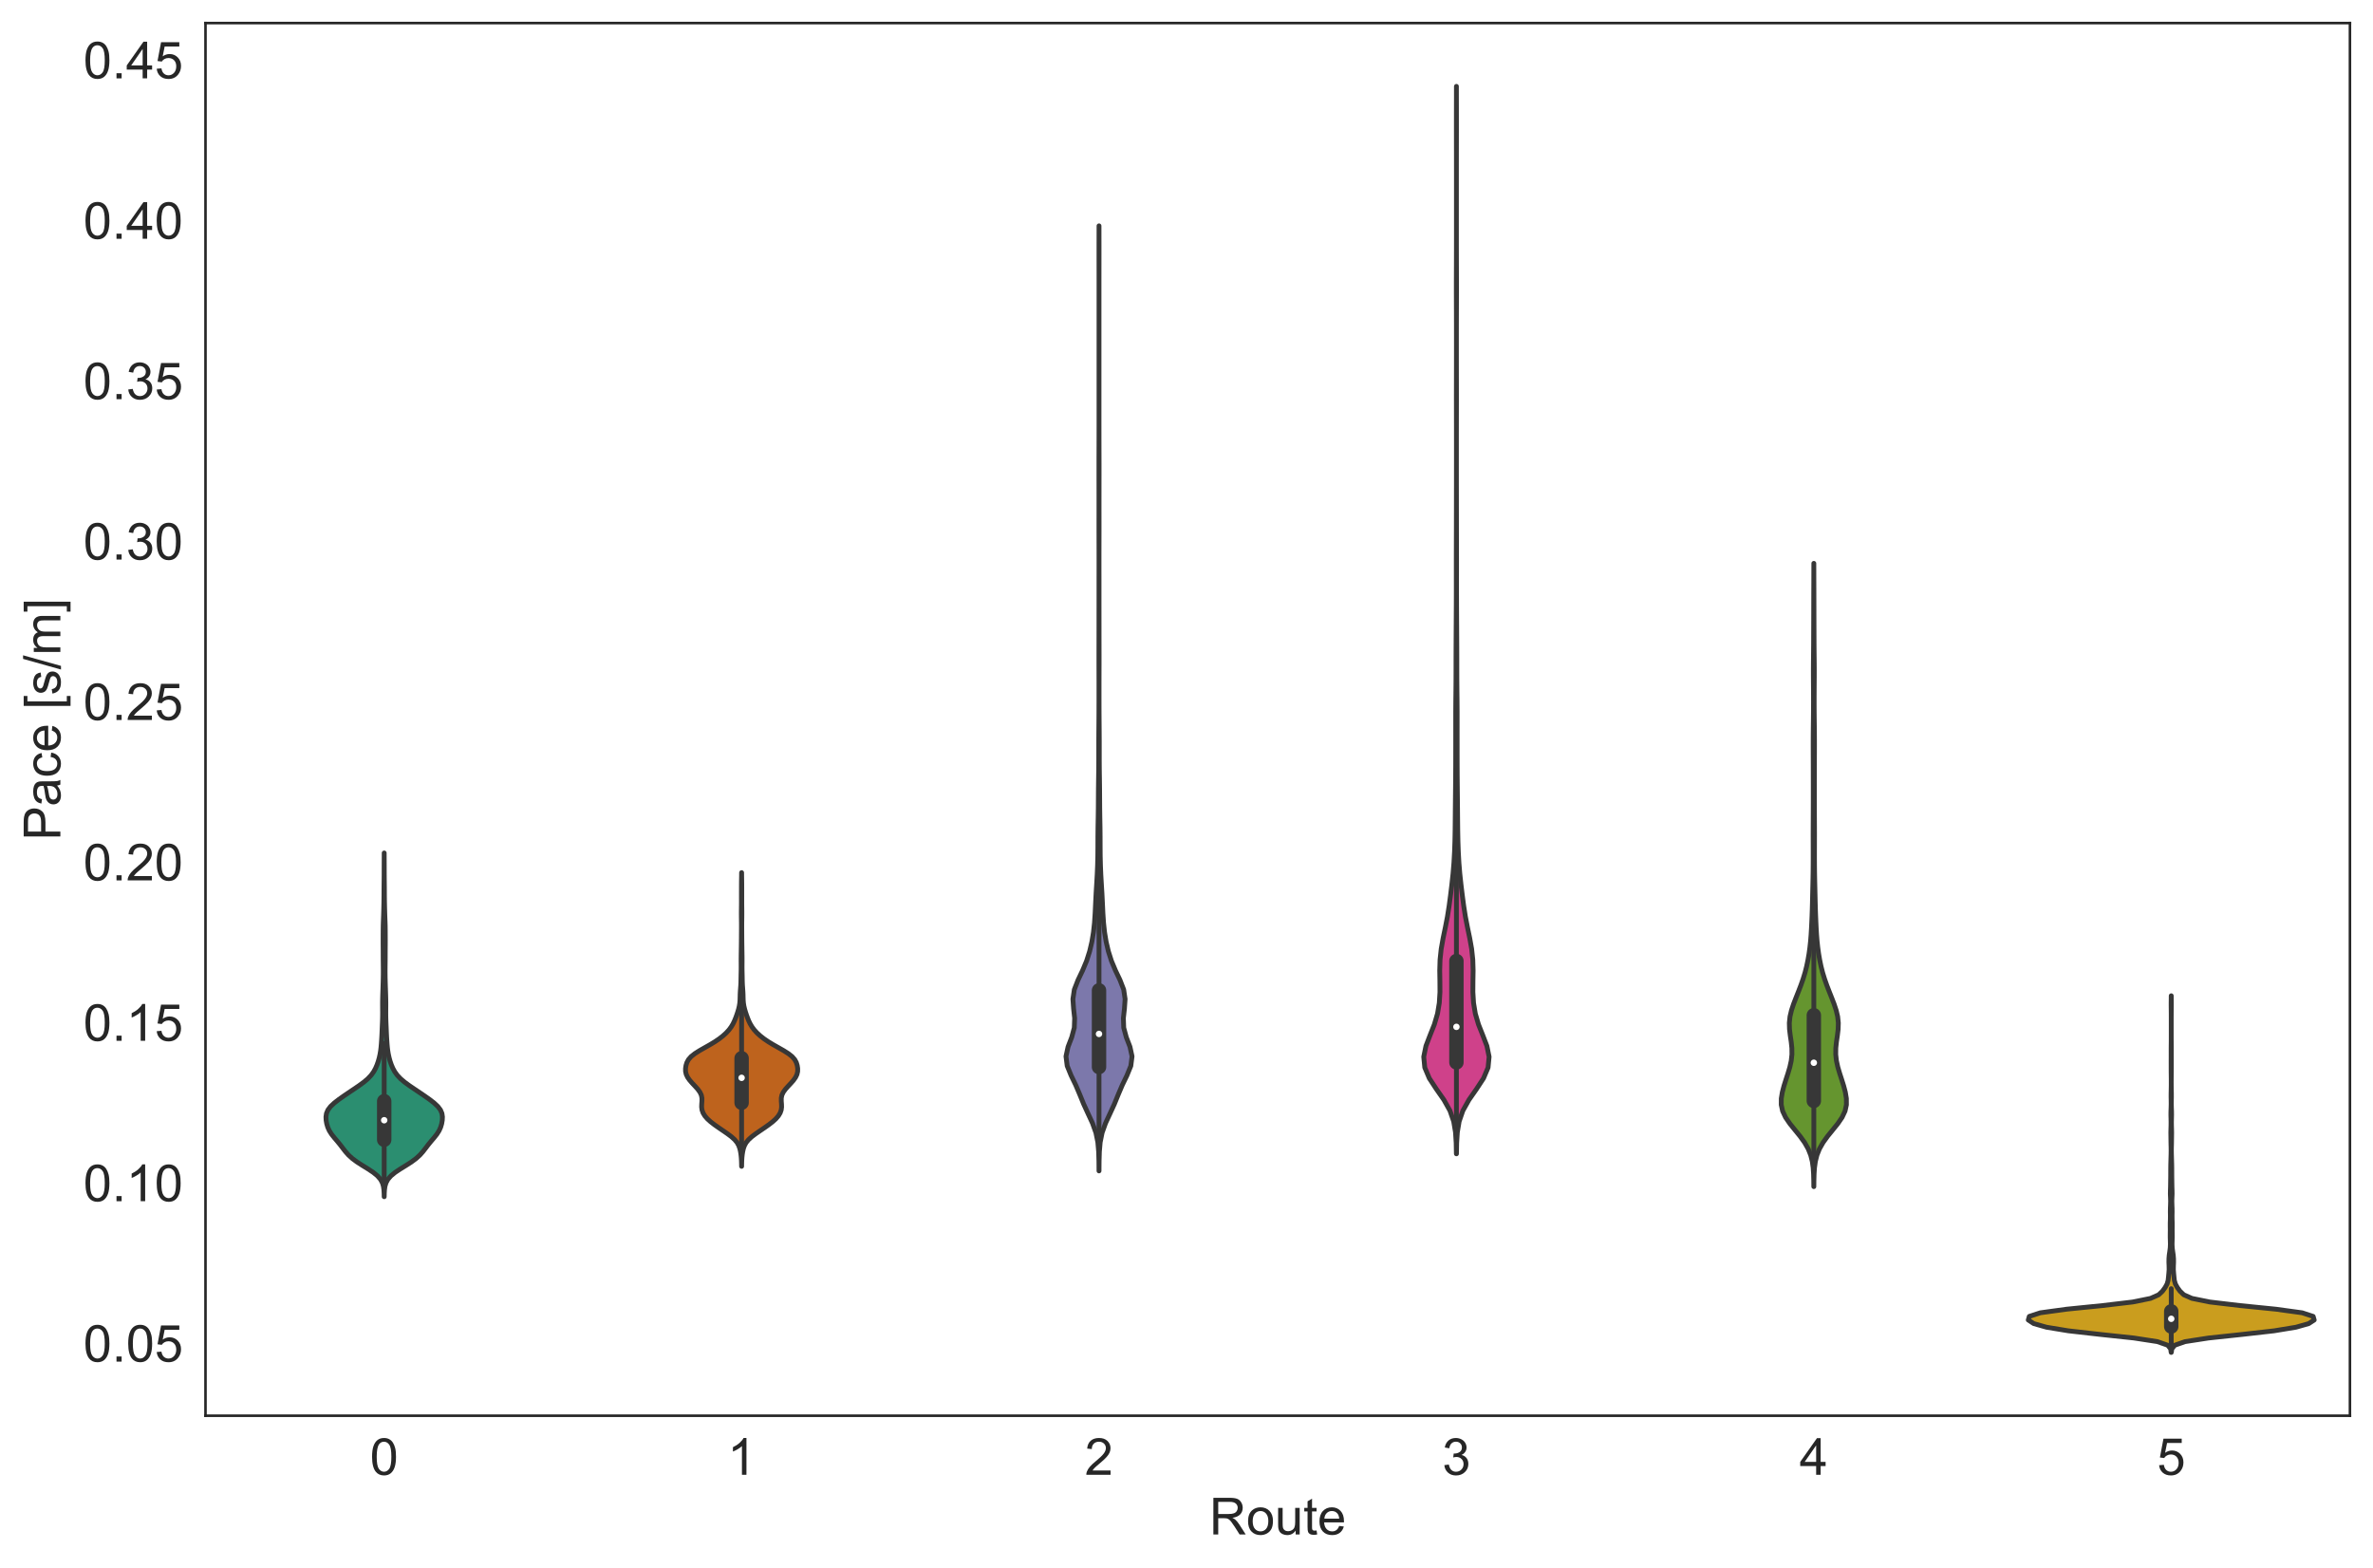 <?xml version="1.0" encoding="utf-8" standalone="no"?>
<!DOCTYPE svg PUBLIC "-//W3C//DTD SVG 1.1//EN"
  "http://www.w3.org/Graphics/SVG/1.1/DTD/svg11.dtd">
<!-- Created with matplotlib (https://matplotlib.org/) -->
<svg height="489.545pt" version="1.1" viewBox="0 0 740.965 489.545" width="740.965pt" xmlns="http://www.w3.org/2000/svg" xmlns:xlink="http://www.w3.org/1999/xlink">
 <defs>
  <style type="text/css">
*{stroke-linecap:butt;stroke-linejoin:round;white-space:pre;}
  </style>
 </defs>
 <g id="figure_1">
  <g id="patch_1">
   <path d="M 0 489.545 
L 740.965 489.545 
L 740.965 0 
L 0 0 
z
" style="fill:#ffffff;"/>
  </g>
  <g id="axes_1">
   <g id="patch_2">
    <path d="M 64.165 442.08 
L 733.765 442.08 
L 733.765 7.2 
L 64.165 7.2 
z
" style="fill:#ffffff;"/>
   </g>
   <g id="matplotlib.axis_1">
    <g id="xtick_1">
     <g id="text_1">
      <!-- 0 -->
      <defs>
       <path d="M 4.156 35.297 
Q 4.156 48 6.766 55.734 
Q 9.375 63.484 14.516 67.672 
Q 19.672 71.875 27.484 71.875 
Q 33.25 71.875 37.594 69.547 
Q 41.938 67.234 44.766 62.859 
Q 47.609 58.5 49.219 52.219 
Q 50.828 45.953 50.828 35.297 
Q 50.828 22.703 48.234 14.969 
Q 45.656 7.234 40.5 3 
Q 35.359 -1.219 27.484 -1.219 
Q 17.141 -1.219 11.234 6.203 
Q 4.156 15.141 4.156 35.297 
z
M 13.188 35.297 
Q 13.188 17.672 17.312 11.828 
Q 21.438 6 27.484 6 
Q 33.547 6 37.672 11.859 
Q 41.797 17.719 41.797 35.297 
Q 41.797 52.984 37.672 58.781 
Q 33.547 64.594 27.391 64.594 
Q 21.344 64.594 17.719 59.469 
Q 13.188 52.938 13.188 35.297 
z
" id="ArialMT-48"/>
      </defs>
      <g style="fill:#262626;" transform="translate(115.516 460.533)scale(0.16 -0.16)">
       <use xlink:href="#ArialMT-48"/>
      </g>
     </g>
    </g>
    <g id="xtick_2">
     <g id="text_2">
      <!-- 1 -->
      <defs>
       <path d="M 37.25 0 
L 28.469 0 
L 28.469 56 
Q 25.297 52.984 20.141 49.953 
Q 14.984 46.922 10.891 45.406 
L 10.891 53.906 
Q 18.266 57.375 23.781 62.297 
Q 29.297 67.234 31.594 71.875 
L 37.25 71.875 
z
" id="ArialMT-49"/>
      </defs>
      <g style="fill:#262626;" transform="translate(227.116 460.533)scale(0.16 -0.16)">
       <use xlink:href="#ArialMT-49"/>
      </g>
     </g>
    </g>
    <g id="xtick_3">
     <g id="text_3">
      <!-- 2 -->
      <defs>
       <path d="M 50.344 8.453 
L 50.344 0 
L 3.031 0 
Q 2.938 3.172 4.047 6.109 
Q 5.859 10.938 9.828 15.625 
Q 13.812 20.312 21.344 26.469 
Q 33.016 36.031 37.109 41.625 
Q 41.219 47.219 41.219 52.203 
Q 41.219 57.422 37.469 61 
Q 33.734 64.594 27.734 64.594 
Q 21.391 64.594 17.578 60.781 
Q 13.766 56.984 13.719 50.25 
L 4.688 51.172 
Q 5.609 61.281 11.656 66.578 
Q 17.719 71.875 27.938 71.875 
Q 38.234 71.875 44.234 66.156 
Q 50.25 60.453 50.25 52 
Q 50.25 47.703 48.484 43.547 
Q 46.734 39.406 42.656 34.812 
Q 38.578 30.219 29.109 22.219 
Q 21.188 15.578 18.938 13.203 
Q 16.703 10.844 15.234 8.453 
z
" id="ArialMT-50"/>
      </defs>
      <g style="fill:#262626;" transform="translate(338.716 460.533)scale(0.16 -0.16)">
       <use xlink:href="#ArialMT-50"/>
      </g>
     </g>
    </g>
    <g id="xtick_4">
     <g id="text_4">
      <!-- 3 -->
      <defs>
       <path d="M 4.203 18.891 
L 12.984 20.062 
Q 14.5 12.594 18.141 9.297 
Q 21.781 6 27 6 
Q 33.203 6 37.469 10.297 
Q 41.75 14.594 41.75 20.953 
Q 41.75 27 37.797 30.922 
Q 33.844 34.859 27.734 34.859 
Q 25.25 34.859 21.531 33.891 
L 22.516 41.609 
Q 23.391 41.5 23.922 41.5 
Q 29.547 41.5 34.031 44.422 
Q 38.531 47.359 38.531 53.469 
Q 38.531 58.297 35.25 61.469 
Q 31.984 64.656 26.812 64.656 
Q 21.688 64.656 18.266 61.422 
Q 14.844 58.203 13.875 51.766 
L 5.078 53.328 
Q 6.688 62.156 12.391 67.016 
Q 18.109 71.875 26.609 71.875 
Q 32.469 71.875 37.391 69.359 
Q 42.328 66.844 44.938 62.5 
Q 47.562 58.156 47.562 53.266 
Q 47.562 48.641 45.062 44.828 
Q 42.578 41.016 37.703 38.766 
Q 44.047 37.312 47.562 32.688 
Q 51.078 28.078 51.078 21.141 
Q 51.078 11.766 44.234 5.25 
Q 37.406 -1.266 26.953 -1.266 
Q 17.531 -1.266 11.297 4.344 
Q 5.078 9.969 4.203 18.891 
z
" id="ArialMT-51"/>
      </defs>
      <g style="fill:#262626;" transform="translate(450.316 460.533)scale(0.16 -0.16)">
       <use xlink:href="#ArialMT-51"/>
      </g>
     </g>
    </g>
    <g id="xtick_5">
     <g id="text_5">
      <!-- 4 -->
      <defs>
       <path d="M 32.328 0 
L 32.328 17.141 
L 1.266 17.141 
L 1.266 25.203 
L 33.938 71.578 
L 41.109 71.578 
L 41.109 25.203 
L 50.781 25.203 
L 50.781 17.141 
L 41.109 17.141 
L 41.109 0 
z
M 32.328 25.203 
L 32.328 57.469 
L 9.906 25.203 
z
" id="ArialMT-52"/>
      </defs>
      <g style="fill:#262626;" transform="translate(561.916 460.533)scale(0.16 -0.16)">
       <use xlink:href="#ArialMT-52"/>
      </g>
     </g>
    </g>
    <g id="xtick_6">
     <g id="text_6">
      <!-- 5 -->
      <defs>
       <path d="M 4.156 18.75 
L 13.375 19.531 
Q 14.406 12.797 18.141 9.391 
Q 21.875 6 27.156 6 
Q 33.5 6 37.891 10.781 
Q 42.281 15.578 42.281 23.484 
Q 42.281 31 38.062 35.344 
Q 33.844 39.703 27 39.703 
Q 22.75 39.703 19.328 37.766 
Q 15.922 35.844 13.969 32.766 
L 5.719 33.844 
L 12.641 70.609 
L 48.25 70.609 
L 48.25 62.203 
L 19.672 62.203 
L 15.828 42.969 
Q 22.266 47.469 29.344 47.469 
Q 38.719 47.469 45.156 40.969 
Q 51.609 34.469 51.609 24.266 
Q 51.609 14.547 45.953 7.469 
Q 39.062 -1.219 27.156 -1.219 
Q 17.391 -1.219 11.203 4.25 
Q 5.031 9.719 4.156 18.75 
z
" id="ArialMT-53"/>
      </defs>
      <g style="fill:#262626;" transform="translate(673.516 460.533)scale(0.16 -0.16)">
       <use xlink:href="#ArialMT-53"/>
      </g>
     </g>
    </g>
    <g id="text_7">
     <!-- Route -->
     <defs>
      <path d="M 7.859 0 
L 7.859 71.578 
L 39.594 71.578 
Q 49.172 71.578 54.141 69.641 
Q 59.125 67.719 62.109 62.828 
Q 65.094 57.953 65.094 52.047 
Q 65.094 44.438 60.156 39.203 
Q 55.219 33.984 44.922 32.562 
Q 48.688 30.766 50.641 29 
Q 54.781 25.203 58.5 19.484 
L 70.953 0 
L 59.031 0 
L 49.562 14.891 
Q 45.406 21.344 42.719 24.75 
Q 40.047 28.172 37.922 29.531 
Q 35.797 30.906 33.594 31.453 
Q 31.984 31.781 28.328 31.781 
L 17.328 31.781 
L 17.328 0 
z
M 17.328 39.984 
L 37.703 39.984 
Q 44.188 39.984 47.844 41.328 
Q 51.516 42.672 53.422 45.625 
Q 55.328 48.578 55.328 52.047 
Q 55.328 57.125 51.641 60.391 
Q 47.953 63.672 39.984 63.672 
L 17.328 63.672 
z
" id="ArialMT-82"/>
      <path d="M 3.328 25.922 
Q 3.328 40.328 11.328 47.266 
Q 18.016 53.031 27.641 53.031 
Q 38.328 53.031 45.109 46.016 
Q 51.906 39.016 51.906 26.656 
Q 51.906 16.656 48.906 10.906 
Q 45.906 5.172 40.156 2 
Q 34.422 -1.172 27.641 -1.172 
Q 16.75 -1.172 10.031 5.812 
Q 3.328 12.797 3.328 25.922 
z
M 12.359 25.922 
Q 12.359 15.969 16.703 11.016 
Q 21.047 6.062 27.641 6.062 
Q 34.188 6.062 38.531 11.031 
Q 42.875 16.016 42.875 26.219 
Q 42.875 35.844 38.5 40.797 
Q 34.125 45.75 27.641 45.75 
Q 21.047 45.75 16.703 40.812 
Q 12.359 35.891 12.359 25.922 
z
" id="ArialMT-111"/>
      <path d="M 40.578 0 
L 40.578 7.625 
Q 34.516 -1.172 24.125 -1.172 
Q 19.531 -1.172 15.547 0.578 
Q 11.578 2.344 9.641 5 
Q 7.719 7.672 6.938 11.531 
Q 6.391 14.109 6.391 19.734 
L 6.391 51.859 
L 15.188 51.859 
L 15.188 23.094 
Q 15.188 16.219 15.719 13.812 
Q 16.547 10.359 19.234 8.375 
Q 21.922 6.391 25.875 6.391 
Q 29.828 6.391 33.297 8.422 
Q 36.766 10.453 38.203 13.938 
Q 39.656 17.438 39.656 24.078 
L 39.656 51.859 
L 48.438 51.859 
L 48.438 0 
z
" id="ArialMT-117"/>
      <path d="M 25.781 7.859 
L 27.047 0.094 
Q 23.344 -0.688 20.406 -0.688 
Q 15.625 -0.688 12.984 0.828 
Q 10.359 2.344 9.281 4.812 
Q 8.203 7.281 8.203 15.188 
L 8.203 45.016 
L 1.766 45.016 
L 1.766 51.859 
L 8.203 51.859 
L 8.203 64.703 
L 16.938 69.969 
L 16.938 51.859 
L 25.781 51.859 
L 25.781 45.016 
L 16.938 45.016 
L 16.938 14.703 
Q 16.938 10.938 17.406 9.859 
Q 17.875 8.797 18.922 8.156 
Q 19.969 7.516 21.922 7.516 
Q 23.391 7.516 25.781 7.859 
z
" id="ArialMT-116"/>
      <path d="M 42.094 16.703 
L 51.172 15.578 
Q 49.031 7.625 43.219 3.219 
Q 37.406 -1.172 28.375 -1.172 
Q 17 -1.172 10.328 5.828 
Q 3.656 12.844 3.656 25.484 
Q 3.656 38.578 10.391 45.797 
Q 17.141 53.031 27.875 53.031 
Q 38.281 53.031 44.875 45.953 
Q 51.469 38.875 51.469 26.031 
Q 51.469 25.25 51.422 23.688 
L 12.75 23.688 
Q 13.234 15.141 17.578 10.594 
Q 21.922 6.062 28.422 6.062 
Q 33.25 6.062 36.672 8.594 
Q 40.094 11.141 42.094 16.703 
z
M 13.234 30.906 
L 42.188 30.906 
Q 41.609 37.453 38.875 40.719 
Q 34.672 45.797 27.984 45.797 
Q 21.922 45.797 17.797 41.75 
Q 13.672 37.703 13.234 30.906 
z
" id="ArialMT-101"/>
     </defs>
     <g style="fill:#262626;" transform="translate(377.619 479.165)scale(0.16 -0.16)">
      <use xlink:href="#ArialMT-82"/>
      <use x="72.217" xlink:href="#ArialMT-111"/>
      <use x="127.832" xlink:href="#ArialMT-117"/>
      <use x="183.447" xlink:href="#ArialMT-116"/>
      <use x="211.23" xlink:href="#ArialMT-101"/>
     </g>
    </g>
   </g>
   <g id="matplotlib.axis_2">
    <g id="ytick_1">
     <g id="text_8">
      <!-- 0.05 -->
      <defs>
       <path d="M 9.078 0 
L 9.078 10.016 
L 19.094 10.016 
L 19.094 0 
z
" id="ArialMT-46"/>
      </defs>
      <g style="fill:#262626;" transform="translate(26.027 425.184)scale(0.16 -0.16)">
       <use xlink:href="#ArialMT-48"/>
       <use x="55.615" xlink:href="#ArialMT-46"/>
       <use x="83.398" xlink:href="#ArialMT-48"/>
       <use x="139.014" xlink:href="#ArialMT-53"/>
      </g>
     </g>
    </g>
    <g id="ytick_2">
     <g id="text_9">
      <!-- 0.10 -->
      <g style="fill:#262626;" transform="translate(26.027 375.095)scale(0.16 -0.16)">
       <use xlink:href="#ArialMT-48"/>
       <use x="55.615" xlink:href="#ArialMT-46"/>
       <use x="83.398" xlink:href="#ArialMT-49"/>
       <use x="139.014" xlink:href="#ArialMT-48"/>
      </g>
     </g>
    </g>
    <g id="ytick_3">
     <g id="text_10">
      <!-- 0.15 -->
      <g style="fill:#262626;" transform="translate(26.027 325.005)scale(0.16 -0.16)">
       <use xlink:href="#ArialMT-48"/>
       <use x="55.615" xlink:href="#ArialMT-46"/>
       <use x="83.398" xlink:href="#ArialMT-49"/>
       <use x="139.014" xlink:href="#ArialMT-53"/>
      </g>
     </g>
    </g>
    <g id="ytick_4">
     <g id="text_11">
      <!-- 0.20 -->
      <g style="fill:#262626;" transform="translate(26.027 274.916)scale(0.16 -0.16)">
       <use xlink:href="#ArialMT-48"/>
       <use x="55.615" xlink:href="#ArialMT-46"/>
       <use x="83.398" xlink:href="#ArialMT-50"/>
       <use x="139.014" xlink:href="#ArialMT-48"/>
      </g>
     </g>
    </g>
    <g id="ytick_5">
     <g id="text_12">
      <!-- 0.25 -->
      <g style="fill:#262626;" transform="translate(26.027 224.827)scale(0.16 -0.16)">
       <use xlink:href="#ArialMT-48"/>
       <use x="55.615" xlink:href="#ArialMT-46"/>
       <use x="83.398" xlink:href="#ArialMT-50"/>
       <use x="139.014" xlink:href="#ArialMT-53"/>
      </g>
     </g>
    </g>
    <g id="ytick_6">
     <g id="text_13">
      <!-- 0.30 -->
      <g style="fill:#262626;" transform="translate(26.027 174.737)scale(0.16 -0.16)">
       <use xlink:href="#ArialMT-48"/>
       <use x="55.615" xlink:href="#ArialMT-46"/>
       <use x="83.398" xlink:href="#ArialMT-51"/>
       <use x="139.014" xlink:href="#ArialMT-48"/>
      </g>
     </g>
    </g>
    <g id="ytick_7">
     <g id="text_14">
      <!-- 0.35 -->
      <g style="fill:#262626;" transform="translate(26.027 124.648)scale(0.16 -0.16)">
       <use xlink:href="#ArialMT-48"/>
       <use x="55.615" xlink:href="#ArialMT-46"/>
       <use x="83.398" xlink:href="#ArialMT-51"/>
       <use x="139.014" xlink:href="#ArialMT-53"/>
      </g>
     </g>
    </g>
    <g id="ytick_8">
     <g id="text_15">
      <!-- 0.40 -->
      <g style="fill:#262626;" transform="translate(26.027 74.559)scale(0.16 -0.16)">
       <use xlink:href="#ArialMT-48"/>
       <use x="55.615" xlink:href="#ArialMT-46"/>
       <use x="83.398" xlink:href="#ArialMT-52"/>
       <use x="139.014" xlink:href="#ArialMT-48"/>
      </g>
     </g>
    </g>
    <g id="ytick_9">
     <g id="text_16">
      <!-- 0.45 -->
      <g style="fill:#262626;" transform="translate(26.027 24.469)scale(0.16 -0.16)">
       <use xlink:href="#ArialMT-48"/>
       <use x="55.615" xlink:href="#ArialMT-46"/>
       <use x="83.398" xlink:href="#ArialMT-52"/>
       <use x="139.014" xlink:href="#ArialMT-53"/>
      </g>
     </g>
    </g>
    <g id="text_17">
     <!-- Pace [s/m] -->
     <defs>
      <path d="M 7.719 0 
L 7.719 71.578 
L 34.719 71.578 
Q 41.844 71.578 45.609 70.906 
Q 50.875 70.016 54.438 67.547 
Q 58.016 65.094 60.188 60.641 
Q 62.359 56.203 62.359 50.875 
Q 62.359 41.75 56.547 35.422 
Q 50.734 29.109 35.547 29.109 
L 17.188 29.109 
L 17.188 0 
z
M 17.188 37.547 
L 35.688 37.547 
Q 44.875 37.547 48.734 40.969 
Q 52.594 44.391 52.594 50.594 
Q 52.594 55.078 50.312 58.266 
Q 48.047 61.469 44.344 62.5 
Q 41.938 63.141 35.5 63.141 
L 17.188 63.141 
z
" id="ArialMT-80"/>
      <path d="M 40.438 6.391 
Q 35.547 2.25 31.031 0.531 
Q 26.516 -1.172 21.344 -1.172 
Q 12.797 -1.172 8.203 3 
Q 3.609 7.172 3.609 13.672 
Q 3.609 17.484 5.344 20.625 
Q 7.078 23.781 9.891 25.688 
Q 12.703 27.594 16.219 28.562 
Q 18.797 29.25 24.031 29.891 
Q 34.672 31.156 39.703 32.906 
Q 39.75 34.719 39.75 35.203 
Q 39.75 40.578 37.25 42.781 
Q 33.891 45.75 27.25 45.75 
Q 21.047 45.75 18.094 43.578 
Q 15.141 41.406 13.719 35.891 
L 5.125 37.062 
Q 6.297 42.578 8.984 45.969 
Q 11.672 49.359 16.75 51.188 
Q 21.828 53.031 28.516 53.031 
Q 35.156 53.031 39.297 51.469 
Q 43.453 49.906 45.406 47.531 
Q 47.359 45.172 48.141 41.547 
Q 48.578 39.312 48.578 33.453 
L 48.578 21.734 
Q 48.578 9.469 49.141 6.219 
Q 49.703 2.984 51.375 0 
L 42.188 0 
Q 40.828 2.734 40.438 6.391 
z
M 39.703 26.031 
Q 34.906 24.078 25.344 22.703 
Q 19.922 21.922 17.672 20.938 
Q 15.438 19.969 14.203 18.094 
Q 12.984 16.219 12.984 13.922 
Q 12.984 10.406 15.641 8.062 
Q 18.312 5.719 23.438 5.719 
Q 28.516 5.719 32.469 7.938 
Q 36.422 10.156 38.281 14.016 
Q 39.703 17 39.703 22.797 
z
" id="ArialMT-97"/>
      <path d="M 40.438 19 
L 49.078 17.875 
Q 47.656 8.938 41.812 3.875 
Q 35.984 -1.172 27.484 -1.172 
Q 16.844 -1.172 10.375 5.781 
Q 3.906 12.75 3.906 25.734 
Q 3.906 34.125 6.688 40.422 
Q 9.469 46.734 15.156 49.875 
Q 20.844 53.031 27.547 53.031 
Q 35.984 53.031 41.359 48.75 
Q 46.734 44.484 48.25 36.625 
L 39.703 35.297 
Q 38.484 40.531 35.375 43.156 
Q 32.281 45.797 27.875 45.797 
Q 21.234 45.797 17.078 41.031 
Q 12.938 36.281 12.938 25.984 
Q 12.938 15.531 16.938 10.797 
Q 20.953 6.062 27.391 6.062 
Q 32.562 6.062 36.031 9.234 
Q 39.5 12.406 40.438 19 
z
" id="ArialMT-99"/>
      <path id="ArialMT-32"/>
      <path d="M 6.781 -19.875 
L 6.781 71.578 
L 26.172 71.578 
L 26.172 64.312 
L 15.578 64.312 
L 15.578 -12.594 
L 26.172 -12.594 
L 26.172 -19.875 
z
" id="ArialMT-91"/>
      <path d="M 3.078 15.484 
L 11.766 16.844 
Q 12.5 11.625 15.844 8.844 
Q 19.188 6.062 25.203 6.062 
Q 31.25 6.062 34.172 8.516 
Q 37.109 10.984 37.109 14.312 
Q 37.109 17.281 34.516 19 
Q 32.719 20.172 25.531 21.969 
Q 15.875 24.422 12.141 26.203 
Q 8.406 27.984 6.469 31.125 
Q 4.547 34.281 4.547 38.094 
Q 4.547 41.547 6.125 44.5 
Q 7.719 47.469 10.453 49.422 
Q 12.5 50.922 16.031 51.969 
Q 19.578 53.031 23.641 53.031 
Q 29.734 53.031 34.344 51.266 
Q 38.969 49.516 41.156 46.5 
Q 43.359 43.5 44.188 38.484 
L 35.594 37.312 
Q 35.016 41.312 32.203 43.547 
Q 29.391 45.797 24.266 45.797 
Q 18.219 45.797 15.625 43.797 
Q 13.031 41.797 13.031 39.109 
Q 13.031 37.406 14.109 36.031 
Q 15.188 34.625 17.484 33.688 
Q 18.797 33.203 25.25 31.453 
Q 34.578 28.953 38.25 27.359 
Q 41.938 25.781 44.031 22.75 
Q 46.141 19.734 46.141 15.234 
Q 46.141 10.844 43.578 6.953 
Q 41.016 3.078 36.172 0.953 
Q 31.344 -1.172 25.25 -1.172 
Q 15.141 -1.172 9.844 3.031 
Q 4.547 7.234 3.078 15.484 
z
" id="ArialMT-115"/>
      <path d="M 0 -1.219 
L 20.75 72.797 
L 27.781 72.797 
L 7.078 -1.219 
z
" id="ArialMT-47"/>
      <path d="M 6.594 0 
L 6.594 51.859 
L 14.453 51.859 
L 14.453 44.578 
Q 16.891 48.391 20.938 50.703 
Q 25 53.031 30.172 53.031 
Q 35.938 53.031 39.625 50.641 
Q 43.312 48.25 44.828 43.953 
Q 50.984 53.031 60.844 53.031 
Q 68.562 53.031 72.703 48.75 
Q 76.859 44.484 76.859 35.594 
L 76.859 0 
L 68.109 0 
L 68.109 32.672 
Q 68.109 37.938 67.25 40.25 
Q 66.406 42.578 64.156 43.984 
Q 61.922 45.406 58.891 45.406 
Q 53.422 45.406 49.797 41.766 
Q 46.188 38.141 46.188 30.125 
L 46.188 0 
L 37.406 0 
L 37.406 33.688 
Q 37.406 39.547 35.25 42.469 
Q 33.109 45.406 28.219 45.406 
Q 24.516 45.406 21.359 43.453 
Q 18.219 41.5 16.797 37.734 
Q 15.375 33.984 15.375 26.906 
L 15.375 0 
z
" id="ArialMT-109"/>
      <path d="M 21.297 -19.875 
L 1.906 -19.875 
L 1.906 -12.594 
L 12.5 -12.594 
L 12.5 64.312 
L 1.906 64.312 
L 1.906 71.578 
L 21.297 71.578 
z
" id="ArialMT-93"/>
     </defs>
     <g style="fill:#262626;" transform="translate(18.848 262.428)rotate(-90)scale(0.16 -0.16)">
      <use xlink:href="#ArialMT-80"/>
      <use x="66.699" xlink:href="#ArialMT-97"/>
      <use x="122.314" xlink:href="#ArialMT-99"/>
      <use x="172.314" xlink:href="#ArialMT-101"/>
      <use x="227.93" xlink:href="#ArialMT-32"/>
      <use x="255.713" xlink:href="#ArialMT-91"/>
      <use x="283.496" xlink:href="#ArialMT-115"/>
      <use x="333.496" xlink:href="#ArialMT-47"/>
      <use x="361.279" xlink:href="#ArialMT-109"/>
      <use x="444.58" xlink:href="#ArialMT-93"/>
     </g>
    </g>
   </g>
   <g id="PolyCollection_1">
    <defs>
     <path d="M 119.974 -115.853 
L 119.956 -115.853 
L 119.934 -116.937 
L 119.871 -118.022 
L 119.719 -119.106 
L 119.4 -120.19 
L 118.814 -121.274 
L 117.872 -122.359 
L 116.548 -123.443 
L 114.919 -124.527 
L 113.161 -125.612 
L 111.475 -126.696 
L 110.011 -127.78 
L 108.82 -128.864 
L 107.859 -129.949 
L 107.022 -131.033 
L 106.192 -132.117 
L 105.301 -133.202 
L 104.377 -134.286 
L 103.522 -135.37 
L 102.833 -136.454 
L 102.343 -137.539 
L 102.021 -138.623 
L 101.83 -139.707 
L 101.779 -140.791 
L 101.938 -141.876 
L 102.4 -142.96 
L 103.222 -144.044 
L 104.381 -145.129 
L 105.781 -146.213 
L 107.315 -147.297 
L 108.912 -148.381 
L 110.53 -149.466 
L 112.12 -150.55 
L 113.602 -151.634 
L 114.88 -152.719 
L 115.902 -153.803 
L 116.679 -154.887 
L 117.269 -155.971 
L 117.733 -157.056 
L 118.109 -158.14 
L 118.413 -159.224 
L 118.653 -160.308 
L 118.834 -161.393 
L 118.964 -162.477 
L 119.061 -163.561 
L 119.138 -164.646 
L 119.203 -165.73 
L 119.256 -166.814 
L 119.302 -167.898 
L 119.346 -168.983 
L 119.393 -170.067 
L 119.434 -171.151 
L 119.46 -172.236 
L 119.467 -173.32 
L 119.459 -174.404 
L 119.45 -175.488 
L 119.451 -176.573 
L 119.467 -177.657 
L 119.495 -178.741 
L 119.529 -179.826 
L 119.566 -180.91 
L 119.601 -181.994 
L 119.634 -183.078 
L 119.66 -184.163 
L 119.676 -185.247 
L 119.681 -186.331 
L 119.674 -187.415 
L 119.662 -188.5 
L 119.65 -189.584 
L 119.644 -190.668 
L 119.642 -191.753 
L 119.637 -192.837 
L 119.628 -193.921 
L 119.62 -195.005 
L 119.619 -196.09 
L 119.624 -197.174 
L 119.629 -198.258 
L 119.636 -199.343 
L 119.651 -200.427 
L 119.681 -201.511 
L 119.721 -202.595 
L 119.761 -203.68 
L 119.794 -204.764 
L 119.824 -205.848 
L 119.849 -206.932 
L 119.87 -208.017 
L 119.884 -209.101 
L 119.892 -210.185 
L 119.896 -211.27 
L 119.902 -212.354 
L 119.911 -213.438 
L 119.923 -214.522 
L 119.934 -215.607 
L 119.94 -216.691 
L 119.943 -217.775 
L 119.945 -218.86 
L 119.949 -219.944 
L 119.954 -221.028 
L 119.959 -222.112 
L 119.963 -223.197 
L 119.967 -223.197 
L 119.967 -223.197 
L 119.971 -222.112 
L 119.976 -221.028 
L 119.981 -219.944 
L 119.985 -218.86 
L 119.987 -217.775 
L 119.99 -216.691 
L 119.996 -215.607 
L 120.007 -214.522 
L 120.019 -213.438 
L 120.028 -212.354 
L 120.034 -211.27 
L 120.038 -210.185 
L 120.046 -209.101 
L 120.06 -208.017 
L 120.081 -206.932 
L 120.106 -205.848 
L 120.136 -204.764 
L 120.169 -203.68 
L 120.209 -202.595 
L 120.249 -201.511 
L 120.279 -200.427 
L 120.294 -199.343 
L 120.301 -198.258 
L 120.306 -197.174 
L 120.311 -196.09 
L 120.31 -195.005 
L 120.302 -193.921 
L 120.293 -192.837 
L 120.288 -191.753 
L 120.286 -190.668 
L 120.28 -189.584 
L 120.268 -188.5 
L 120.256 -187.415 
L 120.249 -186.331 
L 120.254 -185.247 
L 120.27 -184.163 
L 120.296 -183.078 
L 120.329 -181.994 
L 120.364 -180.91 
L 120.401 -179.826 
L 120.435 -178.741 
L 120.463 -177.657 
L 120.479 -176.573 
L 120.48 -175.488 
L 120.471 -174.404 
L 120.463 -173.32 
L 120.47 -172.236 
L 120.496 -171.151 
L 120.537 -170.067 
L 120.584 -168.983 
L 120.628 -167.898 
L 120.674 -166.814 
L 120.727 -165.73 
L 120.792 -164.646 
L 120.869 -163.561 
L 120.966 -162.477 
L 121.096 -161.393 
L 121.277 -160.308 
L 121.517 -159.224 
L 121.821 -158.14 
L 122.197 -157.056 
L 122.661 -155.971 
L 123.251 -154.887 
L 124.028 -153.803 
L 125.05 -152.719 
L 126.328 -151.634 
L 127.81 -150.55 
L 129.4 -149.466 
L 131.018 -148.381 
L 132.615 -147.297 
L 134.149 -146.213 
L 135.549 -145.129 
L 136.708 -144.044 
L 137.53 -142.96 
L 137.992 -141.876 
L 138.151 -140.791 
L 138.1 -139.707 
L 137.909 -138.623 
L 137.587 -137.539 
L 137.097 -136.454 
L 136.408 -135.37 
L 135.553 -134.286 
L 134.629 -133.202 
L 133.738 -132.117 
L 132.908 -131.033 
L 132.071 -129.949 
L 131.11 -128.864 
L 129.919 -127.78 
L 128.455 -126.696 
L 126.769 -125.612 
L 125.011 -124.527 
L 123.382 -123.443 
L 122.058 -122.359 
L 121.116 -121.274 
L 120.53 -120.19 
L 120.211 -119.106 
L 120.059 -118.022 
L 119.996 -116.937 
L 119.974 -115.853 
z
" id="md974ff3d68" style="stroke:#373737;stroke-width:1.5;"/>
    </defs>
    <g clip-path="url(#p2d3241dfe8)">
     <use style="fill:#2b8e70;stroke:#373737;stroke-width:1.5;" x="0" xlink:href="#md974ff3d68" y="489.545"/>
    </g>
   </g>
   <g id="PolyCollection_2">
    <defs>
     <path d="M 231.572 -125.337 
L 231.558 -125.337 
L 231.543 -126.263 
L 231.512 -127.19 
L 231.453 -128.116 
L 231.356 -129.042 
L 231.212 -129.969 
L 231 -130.895 
L 230.674 -131.822 
L 230.164 -132.748 
L 229.401 -133.675 
L 228.371 -134.601 
L 227.136 -135.528 
L 225.794 -136.454 
L 224.434 -137.381 
L 223.118 -138.307 
L 221.912 -139.234 
L 220.885 -140.16 
L 220.085 -141.087 
L 219.526 -142.013 
L 219.199 -142.94 
L 219.078 -143.866 
L 219.104 -144.793 
L 219.177 -145.719 
L 219.177 -146.646 
L 218.991 -147.572 
L 218.554 -148.499 
L 217.879 -149.425 
L 217.05 -150.352 
L 216.179 -151.278 
L 215.371 -152.205 
L 214.714 -153.131 
L 214.272 -154.058 
L 214.062 -154.984 
L 214.052 -155.911 
L 214.193 -156.837 
L 214.479 -157.764 
L 214.982 -158.69 
L 215.795 -159.617 
L 216.961 -160.543 
L 218.422 -161.47 
L 220.048 -162.396 
L 221.688 -163.323 
L 223.222 -164.249 
L 224.587 -165.176 
L 225.77 -166.102 
L 226.778 -167.029 
L 227.623 -167.955 
L 228.314 -168.882 
L 228.867 -169.808 
L 229.315 -170.735 
L 229.696 -171.661 
L 230.038 -172.588 
L 230.348 -173.514 
L 230.62 -174.441 
L 230.838 -175.367 
L 230.987 -176.294 
L 231.063 -177.22 
L 231.091 -178.147 
L 231.112 -179.073 
L 231.158 -180 
L 231.227 -180.926 
L 231.294 -181.853 
L 231.337 -182.779 
L 231.357 -183.706 
L 231.372 -184.632 
L 231.392 -185.559 
L 231.413 -186.485 
L 231.423 -187.412 
L 231.42 -188.338 
L 231.414 -189.265 
L 231.413 -190.191 
L 231.421 -191.118 
L 231.435 -192.044 
L 231.451 -192.97 
L 231.464 -193.897 
L 231.477 -194.823 
L 231.487 -195.75 
L 231.495 -196.676 
L 231.501 -197.603 
L 231.507 -198.529 
L 231.513 -199.456 
L 231.515 -200.382 
L 231.512 -201.309 
L 231.501 -202.235 
L 231.489 -203.162 
L 231.482 -204.088 
L 231.484 -205.015 
L 231.495 -205.941 
L 231.506 -206.868 
L 231.511 -207.794 
L 231.511 -208.721 
L 231.509 -209.647 
L 231.51 -210.574 
L 231.511 -211.5 
L 231.511 -212.427 
L 231.514 -213.353 
L 231.523 -214.28 
L 231.537 -215.206 
L 231.55 -216.133 
L 231.559 -217.059 
L 231.571 -217.059 
L 231.571 -217.059 
L 231.58 -216.133 
L 231.593 -215.206 
L 231.607 -214.28 
L 231.616 -213.353 
L 231.619 -212.427 
L 231.619 -211.5 
L 231.62 -210.574 
L 231.621 -209.647 
L 231.619 -208.721 
L 231.619 -207.794 
L 231.624 -206.868 
L 231.635 -205.941 
L 231.646 -205.015 
L 231.648 -204.088 
L 231.641 -203.162 
L 231.629 -202.235 
L 231.618 -201.309 
L 231.615 -200.382 
L 231.617 -199.456 
L 231.623 -198.529 
L 231.629 -197.603 
L 231.635 -196.676 
L 231.643 -195.75 
L 231.653 -194.823 
L 231.666 -193.897 
L 231.679 -192.97 
L 231.695 -192.044 
L 231.709 -191.118 
L 231.717 -190.191 
L 231.716 -189.265 
L 231.71 -188.338 
L 231.707 -187.412 
L 231.717 -186.485 
L 231.738 -185.559 
L 231.758 -184.632 
L 231.773 -183.706 
L 231.793 -182.779 
L 231.836 -181.853 
L 231.903 -180.926 
L 231.972 -180 
L 232.018 -179.073 
L 232.039 -178.147 
L 232.067 -177.22 
L 232.143 -176.294 
L 232.292 -175.367 
L 232.51 -174.441 
L 232.782 -173.514 
L 233.092 -172.588 
L 233.434 -171.661 
L 233.815 -170.735 
L 234.263 -169.808 
L 234.816 -168.882 
L 235.507 -167.955 
L 236.352 -167.029 
L 237.36 -166.102 
L 238.543 -165.176 
L 239.908 -164.249 
L 241.442 -163.323 
L 243.082 -162.396 
L 244.708 -161.47 
L 246.169 -160.543 
L 247.335 -159.617 
L 248.148 -158.69 
L 248.651 -157.764 
L 248.937 -156.837 
L 249.078 -155.911 
L 249.068 -154.984 
L 248.858 -154.058 
L 248.416 -153.131 
L 247.759 -152.205 
L 246.951 -151.278 
L 246.08 -150.352 
L 245.251 -149.425 
L 244.576 -148.499 
L 244.139 -147.572 
L 243.953 -146.646 
L 243.953 -145.719 
L 244.026 -144.793 
L 244.052 -143.866 
L 243.931 -142.94 
L 243.604 -142.013 
L 243.045 -141.087 
L 242.245 -140.16 
L 241.218 -139.234 
L 240.012 -138.307 
L 238.696 -137.381 
L 237.336 -136.454 
L 235.994 -135.528 
L 234.759 -134.601 
L 233.729 -133.675 
L 232.966 -132.748 
L 232.456 -131.822 
L 232.13 -130.895 
L 231.918 -129.969 
L 231.774 -129.042 
L 231.677 -128.116 
L 231.618 -127.19 
L 231.587 -126.263 
L 231.572 -125.337 
z
" id="mddabe18567" style="stroke:#373737;stroke-width:1.5;"/>
    </defs>
    <g clip-path="url(#p2d3241dfe8)">
     <use style="fill:#be631d;stroke:#373737;stroke-width:1.5;" x="0" xlink:href="#mddabe18567" y="489.545"/>
    </g>
   </g>
   <g id="PolyCollection_3">
    <defs>
     <path d="M 343.171 -123.911 
L 343.159 -123.911 
L 343.137 -126.892 
L 343.052 -129.873 
L 342.798 -132.854 
L 342.193 -135.835 
L 341.126 -138.816 
L 339.744 -141.797 
L 338.373 -144.778 
L 337.158 -147.758 
L 335.887 -150.739 
L 334.445 -153.72 
L 333.231 -156.701 
L 332.852 -159.682 
L 333.498 -162.663 
L 334.643 -165.644 
L 335.448 -168.625 
L 335.553 -171.606 
L 335.224 -174.586 
L 335.016 -177.567 
L 335.46 -180.548 
L 336.618 -183.529 
L 338.039 -186.51 
L 339.288 -189.491 
L 340.236 -192.472 
L 340.935 -195.453 
L 341.43 -198.434 
L 341.75 -201.414 
L 341.946 -204.395 
L 342.085 -207.376 
L 342.233 -210.357 
L 342.414 -213.338 
L 342.588 -216.319 
L 342.715 -219.3 
L 342.788 -222.281 
L 342.811 -225.261 
L 342.817 -228.242 
L 342.848 -231.223 
L 342.901 -234.204 
L 342.943 -237.185 
L 342.962 -240.166 
L 342.979 -243.147 
L 343.017 -246.128 
L 343.061 -249.109 
L 343.081 -252.089 
L 343.081 -255.07 
L 343.081 -258.051 
L 343.096 -261.032 
L 343.12 -264.013 
L 343.139 -266.994 
L 343.147 -269.975 
L 343.15 -272.956 
L 343.15 -275.937 
L 343.144 -278.917 
L 343.136 -281.898 
L 343.135 -284.879 
L 343.14 -287.86 
L 343.145 -290.841 
L 343.148 -293.822 
L 343.15 -296.803 
L 343.153 -299.784 
L 343.154 -302.765 
L 343.154 -305.745 
L 343.156 -308.726 
L 343.161 -311.707 
L 343.162 -314.688 
L 343.159 -317.669 
L 343.151 -320.65 
L 343.145 -323.631 
L 343.145 -326.612 
L 343.149 -329.592 
L 343.15 -332.573 
L 343.148 -335.554 
L 343.145 -338.535 
L 343.141 -341.516 
L 343.141 -344.497 
L 343.146 -347.478 
L 343.155 -350.459 
L 343.161 -353.44 
L 343.164 -356.42 
L 343.165 -359.401 
L 343.165 -362.382 
L 343.165 -365.363 
L 343.165 -368.344 
L 343.165 -371.325 
L 343.165 -374.306 
L 343.165 -377.287 
L 343.165 -380.268 
L 343.165 -383.248 
L 343.165 -386.229 
L 343.165 -389.21 
L 343.165 -392.191 
L 343.165 -395.172 
L 343.165 -398.153 
L 343.165 -401.134 
L 343.163 -404.115 
L 343.159 -407.095 
L 343.155 -410.076 
L 343.156 -413.057 
L 343.16 -416.038 
L 343.164 -419.019 
L 343.166 -419.019 
L 343.166 -419.019 
L 343.17 -416.038 
L 343.174 -413.057 
L 343.175 -410.076 
L 343.171 -407.095 
L 343.167 -404.115 
L 343.165 -401.134 
L 343.165 -398.153 
L 343.165 -395.172 
L 343.165 -392.191 
L 343.165 -389.21 
L 343.165 -386.229 
L 343.165 -383.248 
L 343.165 -380.268 
L 343.165 -377.287 
L 343.165 -374.306 
L 343.165 -371.325 
L 343.165 -368.344 
L 343.165 -365.363 
L 343.165 -362.382 
L 343.165 -359.401 
L 343.166 -356.42 
L 343.169 -353.44 
L 343.175 -350.459 
L 343.184 -347.478 
L 343.189 -344.497 
L 343.189 -341.516 
L 343.185 -338.535 
L 343.182 -335.554 
L 343.18 -332.573 
L 343.181 -329.592 
L 343.185 -326.612 
L 343.185 -323.631 
L 343.179 -320.65 
L 343.171 -317.669 
L 343.168 -314.688 
L 343.169 -311.707 
L 343.174 -308.726 
L 343.176 -305.745 
L 343.176 -302.765 
L 343.177 -299.784 
L 343.18 -296.803 
L 343.182 -293.822 
L 343.185 -290.841 
L 343.19 -287.86 
L 343.195 -284.879 
L 343.194 -281.898 
L 343.186 -278.917 
L 343.18 -275.937 
L 343.18 -272.956 
L 343.183 -269.975 
L 343.191 -266.994 
L 343.21 -264.013 
L 343.234 -261.032 
L 343.249 -258.051 
L 343.249 -255.07 
L 343.249 -252.089 
L 343.269 -249.109 
L 343.313 -246.128 
L 343.351 -243.147 
L 343.368 -240.166 
L 343.387 -237.185 
L 343.429 -234.204 
L 343.482 -231.223 
L 343.513 -228.242 
L 343.519 -225.261 
L 343.542 -222.281 
L 343.615 -219.3 
L 343.742 -216.319 
L 343.916 -213.338 
L 344.097 -210.357 
L 344.245 -207.376 
L 344.384 -204.395 
L 344.58 -201.414 
L 344.9 -198.434 
L 345.395 -195.453 
L 346.094 -192.472 
L 347.042 -189.491 
L 348.291 -186.51 
L 349.712 -183.529 
L 350.87 -180.548 
L 351.314 -177.567 
L 351.106 -174.586 
L 350.777 -171.606 
L 350.882 -168.625 
L 351.687 -165.644 
L 352.832 -162.663 
L 353.478 -159.682 
L 353.099 -156.701 
L 351.885 -153.72 
L 350.443 -150.739 
L 349.172 -147.758 
L 347.957 -144.778 
L 346.586 -141.797 
L 345.204 -138.816 
L 344.137 -135.835 
L 343.532 -132.854 
L 343.278 -129.873 
L 343.193 -126.892 
L 343.171 -123.911 
z
" id="mde010db071" style="stroke:#373737;stroke-width:1.5;"/>
    </defs>
    <g clip-path="url(#p2d3241dfe8)">
     <use style="fill:#7c78ab;stroke:#373737;stroke-width:1.5;" x="0" xlink:href="#mde010db071" y="489.545"/>
    </g>
   </g>
   <g id="PolyCollection_4">
    <defs>
     <path d="M 454.781 -129.25 
L 454.749 -129.25 
L 454.687 -132.617 
L 454.474 -135.984 
L 453.912 -139.351 
L 452.749 -142.718 
L 450.867 -146.085 
L 448.514 -149.452 
L 446.306 -152.819 
L 444.881 -156.185 
L 444.557 -159.552 
L 445.247 -162.919 
L 446.538 -166.286 
L 447.874 -169.653 
L 448.863 -173.02 
L 449.421 -176.387 
L 449.625 -179.754 
L 449.605 -183.121 
L 449.55 -186.488 
L 449.651 -189.855 
L 450.01 -193.222 
L 450.607 -196.589 
L 451.31 -199.956 
L 451.962 -203.323 
L 452.491 -206.69 
L 452.934 -210.057 
L 453.345 -213.424 
L 453.708 -216.791 
L 453.983 -220.157 
L 454.169 -223.524 
L 454.288 -226.891 
L 454.353 -230.258 
L 454.388 -233.625 
L 454.417 -236.992 
L 454.45 -240.359 
L 454.484 -243.726 
L 454.514 -247.093 
L 454.532 -250.46 
L 454.538 -253.827 
L 454.541 -257.194 
L 454.543 -260.561 
L 454.541 -263.928 
L 454.542 -267.295 
L 454.564 -270.662 
L 454.601 -274.029 
L 454.627 -277.396 
L 454.634 -280.763 
L 454.636 -284.129 
L 454.647 -287.496 
L 454.664 -290.863 
L 454.684 -294.23 
L 454.702 -297.597 
L 454.718 -300.964 
L 454.727 -304.331 
L 454.727 -307.698 
L 454.724 -311.065 
L 454.723 -314.432 
L 454.728 -317.799 
L 454.736 -321.166 
L 454.743 -324.533 
L 454.748 -327.9 
L 454.752 -331.267 
L 454.756 -334.634 
L 454.761 -338.001 
L 454.763 -341.368 
L 454.765 -344.735 
L 454.765 -348.101 
L 454.765 -351.468 
L 454.763 -354.835 
L 454.759 -358.202 
L 454.753 -361.569 
L 454.749 -364.936 
L 454.751 -368.303 
L 454.757 -371.67 
L 454.762 -375.037 
L 454.764 -378.404 
L 454.765 -381.771 
L 454.764 -385.138 
L 454.761 -388.505 
L 454.754 -391.872 
L 454.743 -395.239 
L 454.735 -398.606 
L 454.737 -401.973 
L 454.747 -405.34 
L 454.757 -408.707 
L 454.763 -412.074 
L 454.765 -415.44 
L 454.765 -418.807 
L 454.765 -422.174 
L 454.765 -425.541 
L 454.765 -428.908 
L 454.765 -432.275 
L 454.765 -435.642 
L 454.763 -439.009 
L 454.76 -442.376 
L 454.755 -445.743 
L 454.75 -449.11 
L 454.751 -452.477 
L 454.755 -455.844 
L 454.761 -459.211 
L 454.764 -462.578 
L 454.766 -462.578 
L 454.766 -462.578 
L 454.769 -459.211 
L 454.775 -455.844 
L 454.779 -452.477 
L 454.78 -449.11 
L 454.775 -445.743 
L 454.77 -442.376 
L 454.767 -439.009 
L 454.765 -435.642 
L 454.765 -432.275 
L 454.765 -428.908 
L 454.765 -425.541 
L 454.765 -422.174 
L 454.765 -418.807 
L 454.765 -415.44 
L 454.767 -412.074 
L 454.773 -408.707 
L 454.783 -405.34 
L 454.793 -401.973 
L 454.795 -398.606 
L 454.787 -395.239 
L 454.776 -391.872 
L 454.769 -388.505 
L 454.766 -385.138 
L 454.765 -381.771 
L 454.766 -378.404 
L 454.768 -375.037 
L 454.773 -371.67 
L 454.779 -368.303 
L 454.781 -364.936 
L 454.777 -361.569 
L 454.771 -358.202 
L 454.767 -354.835 
L 454.765 -351.468 
L 454.765 -348.101 
L 454.765 -344.735 
L 454.767 -341.368 
L 454.769 -338.001 
L 454.774 -334.634 
L 454.778 -331.267 
L 454.782 -327.9 
L 454.787 -324.533 
L 454.794 -321.166 
L 454.802 -317.799 
L 454.807 -314.432 
L 454.806 -311.065 
L 454.803 -307.698 
L 454.803 -304.331 
L 454.812 -300.964 
L 454.828 -297.597 
L 454.846 -294.23 
L 454.866 -290.863 
L 454.883 -287.496 
L 454.894 -284.129 
L 454.896 -280.763 
L 454.903 -277.396 
L 454.929 -274.029 
L 454.966 -270.662 
L 454.988 -267.295 
L 454.989 -263.928 
L 454.987 -260.561 
L 454.989 -257.194 
L 454.992 -253.827 
L 454.998 -250.46 
L 455.016 -247.093 
L 455.046 -243.726 
L 455.08 -240.359 
L 455.113 -236.992 
L 455.142 -233.625 
L 455.177 -230.258 
L 455.242 -226.891 
L 455.361 -223.524 
L 455.547 -220.157 
L 455.822 -216.791 
L 456.185 -213.424 
L 456.596 -210.057 
L 457.039 -206.69 
L 457.568 -203.323 
L 458.22 -199.956 
L 458.923 -196.589 
L 459.52 -193.222 
L 459.879 -189.855 
L 459.98 -186.488 
L 459.925 -183.121 
L 459.905 -179.754 
L 460.109 -176.387 
L 460.667 -173.02 
L 461.656 -169.653 
L 462.992 -166.286 
L 464.283 -162.919 
L 464.973 -159.552 
L 464.649 -156.185 
L 463.224 -152.819 
L 461.016 -149.452 
L 458.663 -146.085 
L 456.781 -142.718 
L 455.618 -139.351 
L 455.056 -135.984 
L 454.843 -132.617 
L 454.781 -129.25 
z
" id="me089dc2d13" style="stroke:#373737;stroke-width:1.5;"/>
    </defs>
    <g clip-path="url(#p2d3241dfe8)">
     <use style="fill:#cf418a;stroke:#373737;stroke-width:1.5;" x="0" xlink:href="#me089dc2d13" y="489.545"/>
    </g>
   </g>
   <g id="PolyCollection_5">
    <defs>
     <path d="M 566.373 -119.004 
L 566.357 -119.004 
L 566.337 -120.97 
L 566.283 -122.935 
L 566.154 -124.901 
L 565.885 -126.867 
L 565.394 -128.833 
L 564.608 -130.799 
L 563.491 -132.765 
L 562.074 -134.731 
L 560.475 -136.697 
L 558.887 -138.663 
L 557.54 -140.629 
L 556.617 -142.595 
L 556.19 -144.561 
L 556.201 -146.527 
L 556.527 -148.493 
L 557.043 -150.458 
L 557.659 -152.424 
L 558.299 -154.39 
L 558.879 -156.356 
L 559.31 -158.322 
L 559.525 -160.288 
L 559.505 -162.254 
L 559.298 -164.22 
L 559.008 -166.186 
L 558.771 -168.152 
L 558.715 -170.118 
L 558.918 -172.084 
L 559.38 -174.05 
L 560.033 -176.016 
L 560.789 -177.981 
L 561.572 -179.947 
L 562.329 -181.913 
L 563.021 -183.879 
L 563.621 -185.845 
L 564.12 -187.811 
L 564.529 -189.777 
L 564.864 -191.743 
L 565.133 -193.709 
L 565.343 -195.675 
L 565.5 -197.641 
L 565.618 -199.607 
L 565.714 -201.573 
L 565.797 -203.538 
L 565.866 -205.504 
L 565.921 -207.47 
L 565.967 -209.436 
L 566.012 -211.402 
L 566.058 -213.368 
L 566.101 -215.334 
L 566.133 -217.3 
L 566.152 -219.266 
L 566.16 -221.232 
L 566.161 -223.198 
L 566.157 -225.164 
L 566.153 -227.13 
L 566.151 -229.096 
L 566.155 -231.061 
L 566.164 -233.027 
L 566.173 -234.993 
L 566.18 -236.959 
L 566.185 -238.925 
L 566.188 -240.891 
L 566.189 -242.857 
L 566.187 -244.823 
L 566.184 -246.789 
L 566.182 -248.755 
L 566.179 -250.721 
L 566.173 -252.687 
L 566.166 -254.653 
L 566.162 -256.619 
L 566.164 -258.584 
L 566.176 -260.55 
L 566.195 -262.516 
L 566.219 -264.482 
L 566.24 -266.448 
L 566.254 -268.414 
L 566.26 -270.38 
L 566.257 -272.346 
L 566.247 -274.312 
L 566.234 -276.278 
L 566.221 -278.244 
L 566.218 -280.21 
L 566.227 -282.176 
L 566.248 -284.142 
L 566.269 -286.107 
L 566.286 -288.073 
L 566.295 -290.039 
L 566.302 -292.005 
L 566.309 -293.971 
L 566.315 -295.937 
L 566.321 -297.903 
L 566.325 -299.869 
L 566.329 -301.835 
L 566.334 -303.801 
L 566.34 -305.767 
L 566.348 -307.733 
L 566.355 -309.699 
L 566.36 -311.664 
L 566.363 -313.63 
L 566.367 -313.63 
L 566.367 -313.63 
L 566.37 -311.664 
L 566.375 -309.699 
L 566.382 -307.733 
L 566.39 -305.767 
L 566.396 -303.801 
L 566.401 -301.835 
L 566.405 -299.869 
L 566.409 -297.903 
L 566.415 -295.937 
L 566.421 -293.971 
L 566.428 -292.005 
L 566.435 -290.039 
L 566.444 -288.073 
L 566.461 -286.107 
L 566.482 -284.142 
L 566.503 -282.176 
L 566.512 -280.21 
L 566.509 -278.244 
L 566.496 -276.278 
L 566.483 -274.312 
L 566.473 -272.346 
L 566.47 -270.38 
L 566.476 -268.414 
L 566.49 -266.448 
L 566.511 -264.482 
L 566.535 -262.516 
L 566.554 -260.55 
L 566.566 -258.584 
L 566.568 -256.619 
L 566.564 -254.653 
L 566.557 -252.687 
L 566.551 -250.721 
L 566.548 -248.755 
L 566.546 -246.789 
L 566.543 -244.823 
L 566.541 -242.857 
L 566.542 -240.891 
L 566.545 -238.925 
L 566.55 -236.959 
L 566.557 -234.993 
L 566.566 -233.027 
L 566.575 -231.061 
L 566.579 -229.096 
L 566.577 -227.13 
L 566.573 -225.164 
L 566.569 -223.198 
L 566.57 -221.232 
L 566.578 -219.266 
L 566.597 -217.3 
L 566.629 -215.334 
L 566.672 -213.368 
L 566.718 -211.402 
L 566.763 -209.436 
L 566.809 -207.47 
L 566.864 -205.504 
L 566.933 -203.538 
L 567.016 -201.573 
L 567.112 -199.607 
L 567.23 -197.641 
L 567.387 -195.675 
L 567.597 -193.709 
L 567.866 -191.743 
L 568.201 -189.777 
L 568.61 -187.811 
L 569.109 -185.845 
L 569.709 -183.879 
L 570.401 -181.913 
L 571.158 -179.947 
L 571.941 -177.981 
L 572.697 -176.016 
L 573.35 -174.05 
L 573.812 -172.084 
L 574.015 -170.118 
L 573.959 -168.152 
L 573.722 -166.186 
L 573.432 -164.22 
L 573.225 -162.254 
L 573.205 -160.288 
L 573.42 -158.322 
L 573.851 -156.356 
L 574.431 -154.39 
L 575.071 -152.424 
L 575.687 -150.458 
L 576.203 -148.493 
L 576.529 -146.527 
L 576.54 -144.561 
L 576.113 -142.595 
L 575.19 -140.629 
L 573.843 -138.663 
L 572.255 -136.697 
L 570.656 -134.731 
L 569.239 -132.765 
L 568.122 -130.799 
L 567.336 -128.833 
L 566.845 -126.867 
L 566.576 -124.901 
L 566.447 -122.935 
L 566.393 -120.97 
L 566.373 -119.004 
z
" id="m42abcf7b49" style="stroke:#373737;stroke-width:1.5;"/>
    </defs>
    <g clip-path="url(#p2d3241dfe8)">
     <use style="fill:#65952f;stroke:#373737;stroke-width:1.5;" x="0" xlink:href="#m42abcf7b49" y="489.545"/>
    </g>
   </g>
   <g id="PolyCollection_6">
    <defs>
     <path d="M 677.987 -67.232 
L 677.943 -67.232 
L 677.775 -68.357 
L 676.865 -69.482 
L 673.637 -70.607 
L 666.315 -71.732 
L 655.761 -72.857 
L 645.821 -73.982 
L 639 -75.107 
L 635.039 -76.232 
L 633.325 -77.357 
L 633.645 -78.482 
L 637.079 -79.607 
L 645.28 -80.732 
L 656.446 -81.857 
L 665.949 -82.982 
L 671.504 -84.107 
L 674.042 -85.232 
L 675.225 -86.357 
L 676.044 -87.482 
L 676.668 -88.607 
L 676.989 -89.732 
L 677.109 -90.857 
L 677.213 -91.982 
L 677.296 -93.107 
L 677.278 -94.232 
L 677.23 -95.357 
L 677.242 -96.482 
L 677.332 -97.607 
L 677.498 -98.732 
L 677.647 -99.857 
L 677.699 -100.981 
L 677.674 -102.106 
L 677.641 -103.231 
L 677.645 -104.356 
L 677.662 -105.481 
L 677.649 -106.606 
L 677.651 -107.731 
L 677.69 -108.856 
L 677.7 -109.981 
L 677.681 -111.106 
L 677.693 -112.231 
L 677.738 -113.356 
L 677.768 -114.481 
L 677.733 -115.606 
L 677.685 -116.731 
L 677.703 -117.856 
L 677.74 -118.981 
L 677.758 -120.106 
L 677.775 -121.231 
L 677.79 -122.356 
L 677.793 -123.481 
L 677.795 -124.606 
L 677.809 -125.731 
L 677.839 -126.856 
L 677.87 -127.981 
L 677.901 -129.106 
L 677.919 -130.231 
L 677.905 -131.356 
L 677.878 -132.481 
L 677.862 -133.606 
L 677.846 -134.731 
L 677.835 -135.856 
L 677.858 -136.981 
L 677.892 -138.106 
L 677.901 -139.231 
L 677.879 -140.356 
L 677.854 -141.481 
L 677.87 -142.606 
L 677.914 -143.73 
L 677.938 -144.855 
L 677.927 -145.98 
L 677.909 -147.105 
L 677.916 -148.23 
L 677.942 -149.355 
L 677.959 -150.48 
L 677.963 -151.605 
L 677.96 -152.73 
L 677.948 -153.855 
L 677.934 -154.98 
L 677.932 -156.105 
L 677.932 -157.23 
L 677.931 -158.355 
L 677.936 -159.48 
L 677.938 -160.605 
L 677.934 -161.73 
L 677.94 -162.855 
L 677.954 -163.98 
L 677.963 -165.105 
L 677.965 -166.23 
L 677.965 -167.355 
L 677.965 -168.48 
L 677.965 -169.605 
L 677.965 -170.73 
L 677.964 -171.855 
L 677.961 -172.98 
L 677.951 -174.105 
L 677.938 -175.23 
L 677.937 -176.355 
L 677.95 -177.48 
L 677.961 -178.605 
L 677.969 -178.605 
L 677.969 -178.605 
L 677.98 -177.48 
L 677.993 -176.355 
L 677.992 -175.23 
L 677.979 -174.105 
L 677.969 -172.98 
L 677.966 -171.855 
L 677.965 -170.73 
L 677.965 -169.605 
L 677.965 -168.48 
L 677.965 -167.355 
L 677.965 -166.23 
L 677.967 -165.105 
L 677.976 -163.98 
L 677.99 -162.855 
L 677.996 -161.73 
L 677.992 -160.605 
L 677.994 -159.48 
L 677.999 -158.355 
L 677.998 -157.23 
L 677.998 -156.105 
L 677.996 -154.98 
L 677.982 -153.855 
L 677.97 -152.73 
L 677.967 -151.605 
L 677.971 -150.48 
L 677.988 -149.355 
L 678.014 -148.23 
L 678.021 -147.105 
L 678.003 -145.98 
L 677.992 -144.855 
L 678.016 -143.73 
L 678.06 -142.606 
L 678.076 -141.481 
L 678.051 -140.356 
L 678.029 -139.231 
L 678.038 -138.106 
L 678.072 -136.981 
L 678.095 -135.856 
L 678.084 -134.731 
L 678.068 -133.606 
L 678.052 -132.481 
L 678.025 -131.356 
L 678.011 -130.231 
L 678.029 -129.106 
L 678.06 -127.981 
L 678.091 -126.856 
L 678.121 -125.731 
L 678.135 -124.606 
L 678.137 -123.481 
L 678.14 -122.356 
L 678.155 -121.231 
L 678.172 -120.106 
L 678.19 -118.981 
L 678.227 -117.856 
L 678.245 -116.731 
L 678.197 -115.606 
L 678.162 -114.481 
L 678.192 -113.356 
L 678.237 -112.231 
L 678.249 -111.106 
L 678.23 -109.981 
L 678.24 -108.856 
L 678.279 -107.731 
L 678.281 -106.606 
L 678.268 -105.481 
L 678.285 -104.356 
L 678.289 -103.231 
L 678.256 -102.106 
L 678.231 -100.981 
L 678.283 -99.857 
L 678.432 -98.732 
L 678.598 -97.607 
L 678.688 -96.482 
L 678.7 -95.357 
L 678.652 -94.232 
L 678.634 -93.107 
L 678.717 -91.982 
L 678.821 -90.857 
L 678.941 -89.732 
L 679.262 -88.607 
L 679.886 -87.482 
L 680.705 -86.357 
L 681.888 -85.232 
L 684.426 -84.107 
L 689.981 -82.982 
L 699.484 -81.857 
L 710.65 -80.732 
L 718.851 -79.607 
L 722.285 -78.482 
L 722.605 -77.357 
L 720.891 -76.232 
L 716.929 -75.107 
L 710.109 -73.982 
L 700.169 -72.857 
L 689.615 -71.732 
L 682.293 -70.607 
L 679.065 -69.482 
L 678.155 -68.357 
L 677.987 -67.232 
z
" id="mcb38d9e24e" style="stroke:#373737;stroke-width:1.5;"/>
    </defs>
    <g clip-path="url(#p2d3241dfe8)">
     <use style="fill:#ca9d1e;stroke:#373737;stroke-width:1.5;" x="0" xlink:href="#mcb38d9e24e" y="489.545"/>
    </g>
   </g>
   <g id="line2d_1">
    <path clip-path="url(#p2d3241dfe8)" d="M 119.965 369.136 
L 119.965 325.833 
" style="fill:none;stroke:#373737;stroke-linecap:round;stroke-width:1.5;"/>
   </g>
   <g id="line2d_2">
    <path clip-path="url(#p2d3241dfe8)" d="M 119.965 355.912 
L 119.965 343.851 
" style="fill:none;stroke:#373737;stroke-linecap:round;stroke-width:4.5;"/>
   </g>
   <g id="line2d_3">
    <path clip-path="url(#p2d3241dfe8)" d="M 231.565 360.494 
L 231.565 309.862 
" style="fill:none;stroke:#373737;stroke-linecap:round;stroke-width:1.5;"/>
   </g>
   <g id="line2d_4">
    <path clip-path="url(#p2d3241dfe8)" d="M 231.565 344.358 
L 231.565 330.449 
" style="fill:none;stroke:#373737;stroke-linecap:round;stroke-width:4.5;"/>
   </g>
   <g id="line2d_5">
    <path clip-path="url(#p2d3241dfe8)" d="M 343.165 357.693 
L 343.165 273.871 
" style="fill:none;stroke:#373737;stroke-linecap:round;stroke-width:1.5;"/>
   </g>
   <g id="line2d_6">
    <path clip-path="url(#p2d3241dfe8)" d="M 343.165 333.2 
L 343.165 309.25 
" style="fill:none;stroke:#373737;stroke-linecap:round;stroke-width:4.5;"/>
   </g>
   <g id="line2d_7">
    <path clip-path="url(#p2d3241dfe8)" d="M 454.765 350.038 
L 454.765 253.059 
" style="fill:none;stroke:#373737;stroke-linecap:round;stroke-width:1.5;"/>
   </g>
   <g id="line2d_8">
    <path clip-path="url(#p2d3241dfe8)" d="M 454.765 331.752 
L 454.765 300.079 
" style="fill:none;stroke:#373737;stroke-linecap:round;stroke-width:4.5;"/>
   </g>
   <g id="line2d_9">
    <path clip-path="url(#p2d3241dfe8)" d="M 566.365 361.778 
L 566.365 276.877 
" style="fill:none;stroke:#373737;stroke-linecap:round;stroke-width:1.5;"/>
   </g>
   <g id="line2d_10">
    <path clip-path="url(#p2d3241dfe8)" d="M 566.365 343.776 
L 566.365 317.017 
" style="fill:none;stroke:#373737;stroke-linecap:round;stroke-width:4.5;"/>
   </g>
   <g id="line2d_11">
    <path clip-path="url(#p2d3241dfe8)" d="M 677.965 419.534 
L 677.965 402.408 
" style="fill:none;stroke:#373737;stroke-linecap:round;stroke-width:1.5;"/>
   </g>
   <g id="line2d_12">
    <path clip-path="url(#p2d3241dfe8)" d="M 677.965 414.227 
L 677.965 409.483 
" style="fill:none;stroke:#373737;stroke-linecap:round;stroke-width:4.5;"/>
   </g>
   <g id="patch_3">
    <path d="M 64.165 442.08 
L 64.165 7.2 
" style="fill:none;stroke:#262626;stroke-linecap:square;stroke-linejoin:miter;stroke-width:0.8;"/>
   </g>
   <g id="patch_4">
    <path d="M 733.765 442.08 
L 733.765 7.2 
" style="fill:none;stroke:#262626;stroke-linecap:square;stroke-linejoin:miter;stroke-width:0.8;"/>
   </g>
   <g id="patch_5">
    <path d="M 64.165 442.08 
L 733.765 442.08 
" style="fill:none;stroke:#262626;stroke-linecap:square;stroke-linejoin:miter;stroke-width:0.8;"/>
   </g>
   <g id="patch_6">
    <path d="M 64.165 7.2 
L 733.765 7.2 
" style="fill:none;stroke:#262626;stroke-linecap:square;stroke-linejoin:miter;stroke-width:0.8;"/>
   </g>
   <g id="PathCollection_1">
    <defs>
     <path d="M 0 1.5 
C 0.398 1.5 0.779 1.342 1.061 1.061 
C 1.342 0.779 1.5 0.398 1.5 0 
C 1.5 -0.398 1.342 -0.779 1.061 -1.061 
C 0.779 -1.342 0.398 -1.5 0 -1.5 
C -0.398 -1.5 -0.779 -1.342 -1.061 -1.061 
C -1.342 -0.779 -1.5 -0.398 -1.5 0 
C -1.5 0.398 -1.342 0.779 -1.061 1.061 
C -0.779 1.342 -0.398 1.5 0 1.5 
z
" id="mbe28a1f6f1" style="stroke:#373737;"/>
    </defs>
    <g clip-path="url(#p2d3241dfe8)">
     <use style="fill:#ffffff;stroke:#373737;" x="119.965" xlink:href="#mbe28a1f6f1" y="349.809"/>
    </g>
   </g>
   <g id="PathCollection_2">
    <g clip-path="url(#p2d3241dfe8)">
     <use style="fill:#ffffff;stroke:#373737;" x="231.565" xlink:href="#mbe28a1f6f1" y="336.569"/>
    </g>
   </g>
   <g id="PathCollection_3">
    <g clip-path="url(#p2d3241dfe8)">
     <use style="fill:#ffffff;stroke:#373737;" x="343.165" xlink:href="#mbe28a1f6f1" y="322.858"/>
    </g>
   </g>
   <g id="PathCollection_4">
    <g clip-path="url(#p2d3241dfe8)">
     <use style="fill:#ffffff;stroke:#373737;" x="454.765" xlink:href="#mbe28a1f6f1" y="320.65"/>
    </g>
   </g>
   <g id="PathCollection_5">
    <g clip-path="url(#p2d3241dfe8)">
     <use style="fill:#ffffff;stroke:#373737;" x="566.365" xlink:href="#mbe28a1f6f1" y="331.856"/>
    </g>
   </g>
   <g id="PathCollection_6">
    <g clip-path="url(#p2d3241dfe8)">
     <use style="fill:#ffffff;stroke:#373737;" x="677.965" xlink:href="#mbe28a1f6f1" y="411.815"/>
    </g>
   </g>
  </g>
 </g>
 <defs>
  <clipPath id="p2d3241dfe8">
   <rect height="434.88" width="669.6" x="64.165" y="7.2"/>
  </clipPath>
 </defs>
</svg>
